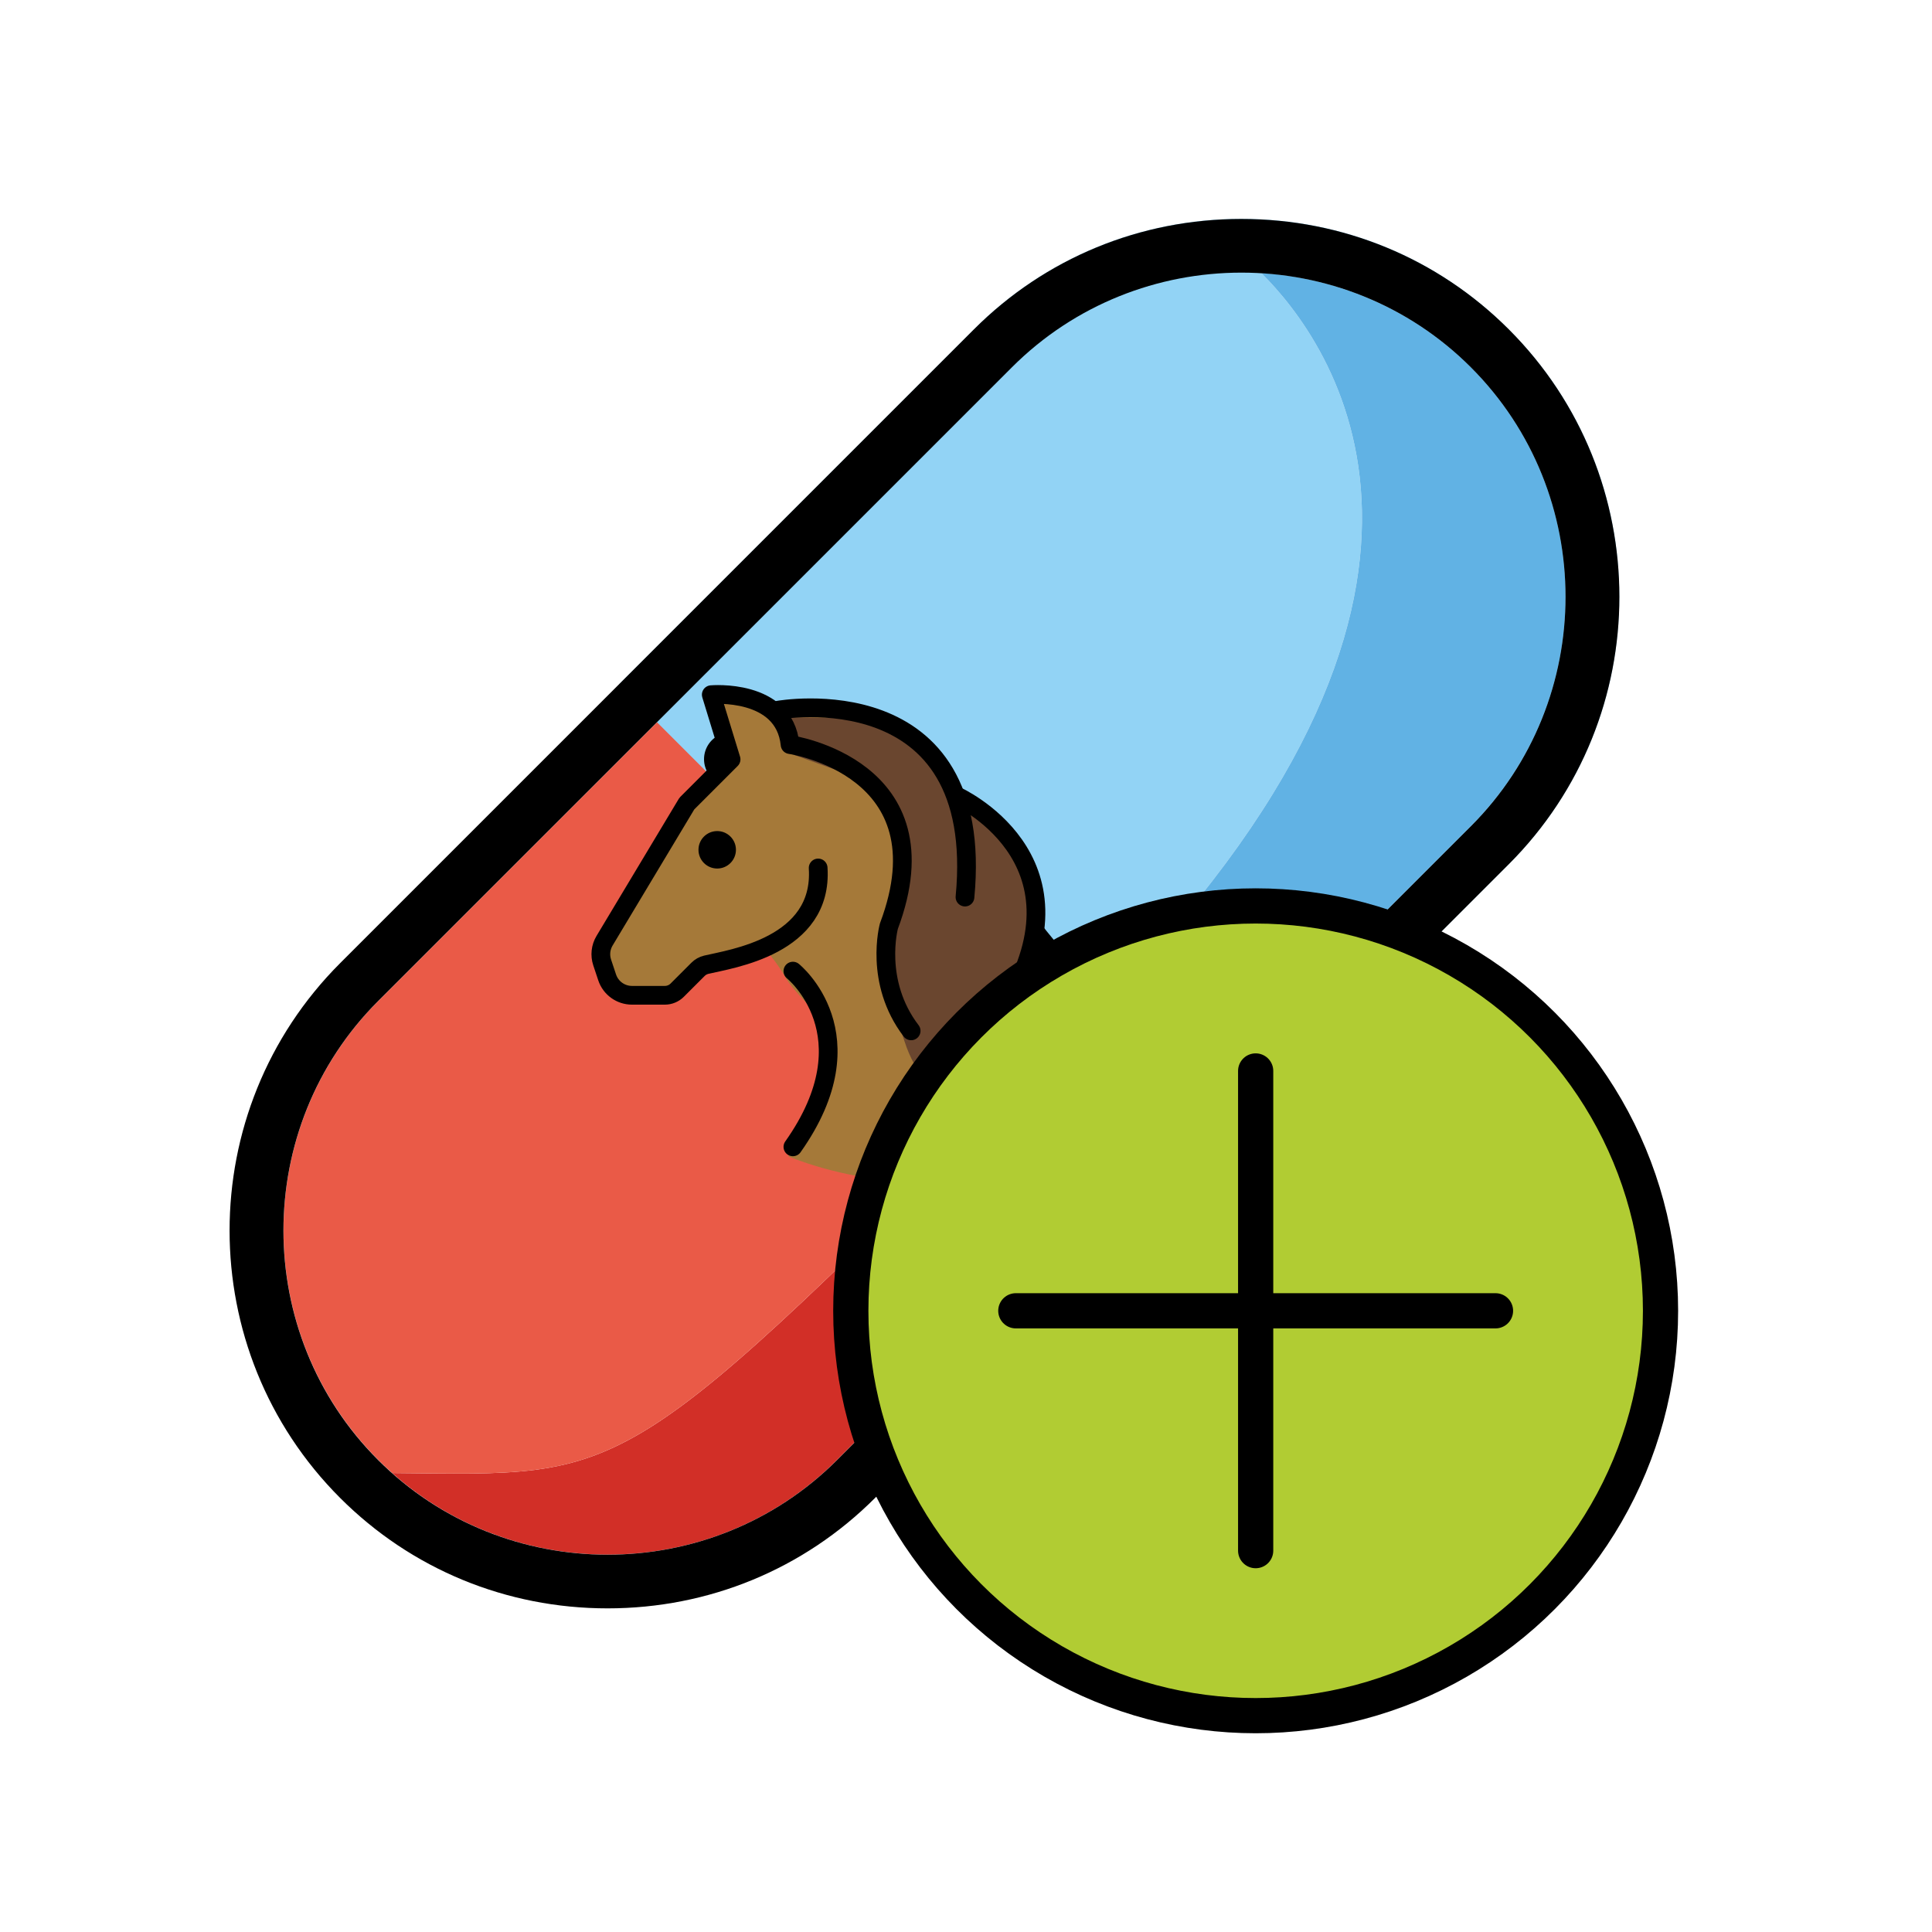 <?xml version="1.0" encoding="UTF-8" standalone="no"?>
<svg
   xmlns:dc="http://purl.org/dc/elements/1.1/"
   xmlns:cc="http://creativecommons.org/ns#"
   xmlns:rdf="http://www.w3.org/1999/02/22-rdf-syntax-ns#"
   xmlns:svg="http://www.w3.org/2000/svg"
   xmlns="http://www.w3.org/2000/svg"
   xmlns:sodipodi="http://sodipodi.sourceforge.net/DTD/sodipodi-0.dtd"
   xmlns:inkscape="http://www.inkscape.org/namespaces/inkscape"
   id="emoji"
   viewBox="0 0 72 72"
   version="1.1"
   sodipodi:docname="horsepillsvg.svg"
   inkscape:version="0.92.5 (2060ec1f9f, 2020-04-08)">
  <defs
     id="defs28" />
  <sodipodi:namedview
     pagecolor="#ffffff"
     bordercolor="#666666"
     borderopacity="1"
     objecttolerance="10"
     gridtolerance="10"
     guidetolerance="10"
     inkscape:pageopacity="0"
     inkscape:pageshadow="2"
     inkscape:window-width="1134"
     inkscape:window-height="778"
     id="namedview26"
     showgrid="false"
     inkscape:zoom="4.6354778"
     inkscape:cx="37.264236"
     inkscape:cy="29.704524"
     inkscape:window-x="346"
     inkscape:window-y="73"
     inkscape:window-maximized="0"
     inkscape:current-layer="emoji" />
  <g
     id="color"
     transform="translate(-1.325,-2.114)">
    <path
       d="M 44.33,44.71 32.52,56.52 c -4.53,4.54 -11.85,4.7 -16.58,0.49 8.96,0.08 8.4,0.65 24.87,-15.82 z"
       id="path2"
       inkscape:connector-curvature="0"
       style="fill:#d22f27;stroke:none" />
    <path
       d="M 40.81,41.19 C 24.34,57.66 24.9,57.09 15.94,57.01 c -0.18,-0.16 -0.35,-0.32 -0.52,-0.49 -2.35,-2.35 -3.53,-5.45 -3.53,-8.55 0,-3.1 1.18,-6.2 3.53,-8.55 l 11.81,-11.81 z"
       id="path4"
       inkscape:connector-curvature="0"
       style="fill:#ea5a47;stroke:none" />
    <path
       d="m 56.85,15.1 c -2.47,-2.47 -5.75,-3.83 -9.26,-3.83 -3.51,0 -6.8,1.36 -9.26,3.83 L 25.81,27.61 44.33,46.13 56.84,33.61 c 2.47,-2.46 3.83,-5.75 3.83,-9.26 0,-3.5 -1.36,-6.79 -3.82,-9.25 z M 56.14,32.9 44.33,44.71 40.81,41.19 c 0.42,-0.42 0.86,-0.86 1.31,-1.31 15.72,-15.72 8.77,-25.05 6.21,-27.59 2.85,0.18 5.65,1.35 7.81,3.51 2.35,2.35 3.53,5.45 3.53,8.55 0,3.1 -1.18,6.2 -3.53,8.55 z"
       id="path6"
       inkscape:connector-curvature="0"
       style="fill:#92d3f5;stroke:none" />
    <path
       d="m 57.55,14.39 c -2.65,-2.66 -6.19,-4.12 -9.96,-4.12 -3.78,0 -7.32,1.46 -9.97,4.12 l -13.22,13.22 1.41,1.42 17.1,17.1 1.42,1.41 13.22,-13.22 c 2.66,-2.66 4.12,-6.2 4.12,-9.97 0,-3.77 -1.46,-7.31 -4.12,-9.96 z M 44.33,44.71 40.81,41.19 27.23,27.61 39.04,15.8 c 2.35,-2.35 5.45,-3.53 8.55,-3.53 0.25,0 0.49,0.01 0.74,0.02 2.85,0.18 5.65,1.35 7.81,3.51 2.35,2.35 3.53,5.45 3.53,8.55 0,3.1 -1.18,6.2 -3.53,8.55 z"
       id="path8"
       inkscape:connector-curvature="0"
       style="fill:#92d3f5;stroke:none" />
    <path
       d="m 59.67,24.35 c 0,3.1 -1.18,6.2 -3.53,8.55 L 44.33,44.71 40.81,41.19 c 0.42,-0.42 0.86,-0.86 1.31,-1.31 15.72,-15.72 8.77,-25.05 6.21,-27.59 2.85,0.18 5.65,1.35 7.81,3.51 2.35,2.35 3.53,5.45 3.53,8.55 z"
       id="path10"
       inkscape:connector-curvature="0"
       style="fill:#61b2e4;stroke:none" />
    <line
       x1="27.228"
       x2="26.658"
       y1="27.614"
       y2="27.034"
       id="line12"
       style="fill:none;stroke:none" />
    <rect
       x="40.845"
       y="39.013"
       width="5.808"
       height="6.564"
       transform="matrix(0.707,0.707,-0.707,0.707,42.721,-18.547)"
       id="rect14"
       style="fill:#61b2e4;stroke:none" />
  </g>
  <g
     id="hair" />
  <g
     id="skin" />
  <g
     id="skin-shadow" />
  <g
     id="line"
     transform="translate(-1.325,-2.114)">
    <path
       d="m 47.588,12.274 c 3.1,0 6.2,1.176 8.552,3.528 v 0 c 4.704,4.704 4.704,12.4 0,17.104 L 32.52,56.525 c -2.352,2.352 -5.452,3.528 -8.552,3.528 -3.1,0 -6.2,-1.176 -8.552,-3.528 v 0 c -4.704,-4.704 -4.704,-12.4 0,-17.104 L 39.036,15.802 c 2.352,-2.352 5.452,-3.528 8.552,-3.528 m 0,-2 c -3.774,0 -7.314,1.461 -9.966,4.113 L 14.002,38.007 c -5.495,5.495 -5.495,14.437 0,19.932 2.653,2.653 6.192,4.114 9.966,4.114 3.774,0 7.314,-1.461 9.966,-4.113 L 57.554,34.32 c 5.495,-5.495 5.495,-14.437 0,-19.932 -2.653,-2.653 -6.192,-4.114 -9.966,-4.114 z"
       id="path20"
       inkscape:connector-curvature="0"
       style="fill:#000000;stroke:none" />
    <line
       x1="28.562"
       x2="41.422"
       y1="30.406"
       y2="43.266"
       stroke-miterlimit="10"
       id="line22"
       style="fill:none;stroke:#000000;stroke-width:2;stroke-linecap:round;stroke-miterlimit:10" />
  </g>
  <g
     id="g881"
     transform="matrix(0.349,0,0,0.349,18.643,21.892)">
    <g
       id="color-6">
      <path
         id="path840"
         d="m 22.754,11.085 1.667,7.167 -5.333,5.333 -8.333,14.333 1,4.667 2.167,1.333 4,-0.167 3.5,-3.333 6.833,-1.833 c 0,0 1.333,1.5 2.167,3 0.833,1.5 3.667,4.167 3.667,4.167 l 0.5,6 -1.833,6.167 -2,2.833 c 0,0 22,9.5 33.167,-7 l -0.5,-6 -1.833,-5 -3.333,-5.167 -1,-1.5 -0.167,-5.167 -2.833,-5.333 -5,-3 -2.667,-4.5 -5.167,-4.167 -6.5,-1.5 -5.667,1 -4.167,-2.167 z"
         inkscape:connector-curvature="0"
         style="fill:#a57939;stroke:none" />
      <path
         id="path842"
         d="m 64.711,62.721 c -0.963,-2.385 -0.577,-5.631 -0.145,-7.383 0.263,-1.066 0.322,-2.177 0.138,-3.259 C 63.224,43.367 57.705,36.96 57.705,36.96 l -0.42,1.807 C 58.359,32.241 55.129,27.46 55.129,27.46 l -5.208,-4.095 -0.117,0.605 c -2.281,-6.557 -10.049,-9.992 -10.049,-9.992 l -10.768,-0.136 2.46,4.066 5.792,2.08 3.532,2.841 2.276,4.312 0.283,4.893 -1.417,5.643 -0.326,6.034 1.583,4.764 c 2.321,7.116 7.772,7.284 9.416,7.164 l 0.036,0.786 c 0.005,0.107 0.018,0.216 0.042,0.321 1.013,4.44 6.547,7.319 10.257,8.088 1.226,0.254 2.257,-0.95 1.788,-2.111 z M 52.242,49.456 c 0.067,-0.109 0.137,-0.223 0.217,-0.354 -0.076,0.124 -0.149,0.242 -0.217,0.354 z m -0.153,4.734 0.449,0.373 0.014,0.297 C 52.395,54.637 52.234,54.415 52.089,54.19 Z m -0.37,-3.881 c -0.058,0.094 -0.062,0.102 0,0 z m 0.021,-0.033 c 0.063,-0.103 0.178,-0.29 0.344,-0.56 -0.155,0.253 -0.274,0.447 -0.344,0.56 z m 4.498,-7.255 -2.168,4.014 c 0.22,-0.58 0.459,-1.163 0.734,-1.755 0.912,-1.486 1.548,-2.939 1.974,-4.334 l -0.392,1.684 c -0.032,0.136 -0.082,0.268 -0.148,0.391 z m -3.567,5.738 c 0.078,-0.128 0.163,-0.265 0.252,-0.41 -0.086,0.14 -0.17,0.276 -0.252,0.41 z m 0.798,-1.301 c 0.138,-0.226 0.287,-0.468 0.445,-0.725 -0.142,0.231 -0.291,0.475 -0.445,0.725 z m 0.86,-1.402 c 0.061,-0.1 0.127,-0.206 0.19,-0.31 -0.056,0.092 -0.121,0.198 -0.19,0.31 z m 0.389,-0.634 c 0.005,-0.008 0.009,-0.016 0.015,-0.024 -0.005,0.008 -0.009,0.016 -0.015,0.024 z"
         inkscape:connector-curvature="0"
         style="fill:#6a462f;stroke:none" />
    </g>
    <g
       id="hair-7" />
    <g
       id="skin-5" />
    <g
       id="skin-shadow-3" />
    <g
       id="line-5">
      <path
         id="path848"
         d="m 57.205,36.868 c 1.768,2.362 6.545,6.682 6.045,16.238"
         stroke-miterlimit="10"
         inkscape:connector-curvature="0"
         style="fill:none;stroke:#000000;stroke-width:2;stroke-linecap:round;stroke-linejoin:round;stroke-miterlimit:10" />
      <path
         id="path850"
         d="m 31.25,40.971 c 0,0 8.478,6.782 0,18.765"
         stroke-miterlimit="10"
         inkscape:connector-curvature="0"
         style="fill:none;stroke:#000000;stroke-width:2;stroke-linecap:round;stroke-linejoin:round;stroke-miterlimit:10" />
      <path
         id="path852"
         d="m 33.946,29.955 c 0.549,8.355 -9.322,9.703 -11.954,10.335 -0.333,0.08 -0.632,0.25 -0.874,0.492 l -2.223,2.223 c -0.349,0.349 -0.823,0.546 -1.318,0.546 h -3.512 c -1.203,0 -2.271,-0.77 -2.651,-1.911 l -0.531,-1.593 c -0.258,-0.774 -0.165,-1.622 0.255,-2.322 l 8.786,-14.644 4.724,-4.724 -2.115,-6.905 c 0,0 7.803,-0.699 8.414,5.331 0,0 16.928,2.442 10.553,19.383 0,0 -1.625,5.949 2.375,11.185"
         stroke-miterlimit="10"
         inkscape:connector-curvature="0"
         style="fill:none;stroke:#000000;stroke-width:2;stroke-linecap:round;stroke-linejoin:round;stroke-miterlimit:10" />
      <path
         id="path854"
         d="m 29.667,13.106 c 0,0 22.244,-4.021 19.958,19.958"
         stroke-miterlimit="10"
         inkscape:connector-curvature="0"
         style="fill:none;stroke:#000000;stroke-width:2;stroke-linecap:round;stroke-linejoin:round;stroke-miterlimit:10" />
      <path
         id="path856"
         d="m 48.669,22.24 c 0,0 14.767,6.587 5.456,22.22 0,0 -5.375,6.562 0.625,13.604"
         stroke-miterlimit="10"
         inkscape:connector-curvature="0"
         style="fill:none;stroke:#000000;stroke-width:2;stroke-linecap:round;stroke-linejoin:round;stroke-miterlimit:10" />
      <circle
         id="circle858"
         r="2"
         cy="28.016"
         cx="23.167"
         style="fill:#000000;stroke:none" />
    </g>
  </g>
  <g
     id="g931"
     transform="matrix(0.656,0,0,0.656,23.131,25.265)">
    <g
       id="color-1">
      <circle
         id="circle902"
         r="22.77"
         cy="35.952"
         cx="36.073"
         style="fill:#b1cc33;stroke:none" />
    </g>
    <g
       id="hair-2" />
    <g
       id="skin-7" />
    <g
       id="skin-shadow-0" />
    <g
       id="line-9">
      <line
         id="line908"
         stroke-miterlimit="10"
         y2="49.577"
         y1="22.327"
         x2="36.073"
         x1="36.073"
         style="fill:none;stroke:#000000;stroke-width:2;stroke-linecap:round;stroke-linejoin:round;stroke-miterlimit:10" />
      <line
         id="line910"
         stroke-miterlimit="10"
         y2="35.952"
         y1="35.952"
         x2="22.448"
         x1="49.698"
         style="fill:none;stroke:#000000;stroke-width:2;stroke-linecap:round;stroke-linejoin:round;stroke-miterlimit:10" />
      <circle
         id="circle912"
         stroke-miterlimit="10"
         r="23"
         cy="35.952"
         cx="36.073"
         style="fill:none;stroke:#000000;stroke-width:2;stroke-linecap:round;stroke-linejoin:round;stroke-miterlimit:10" />
    </g>
  </g>
</svg>
